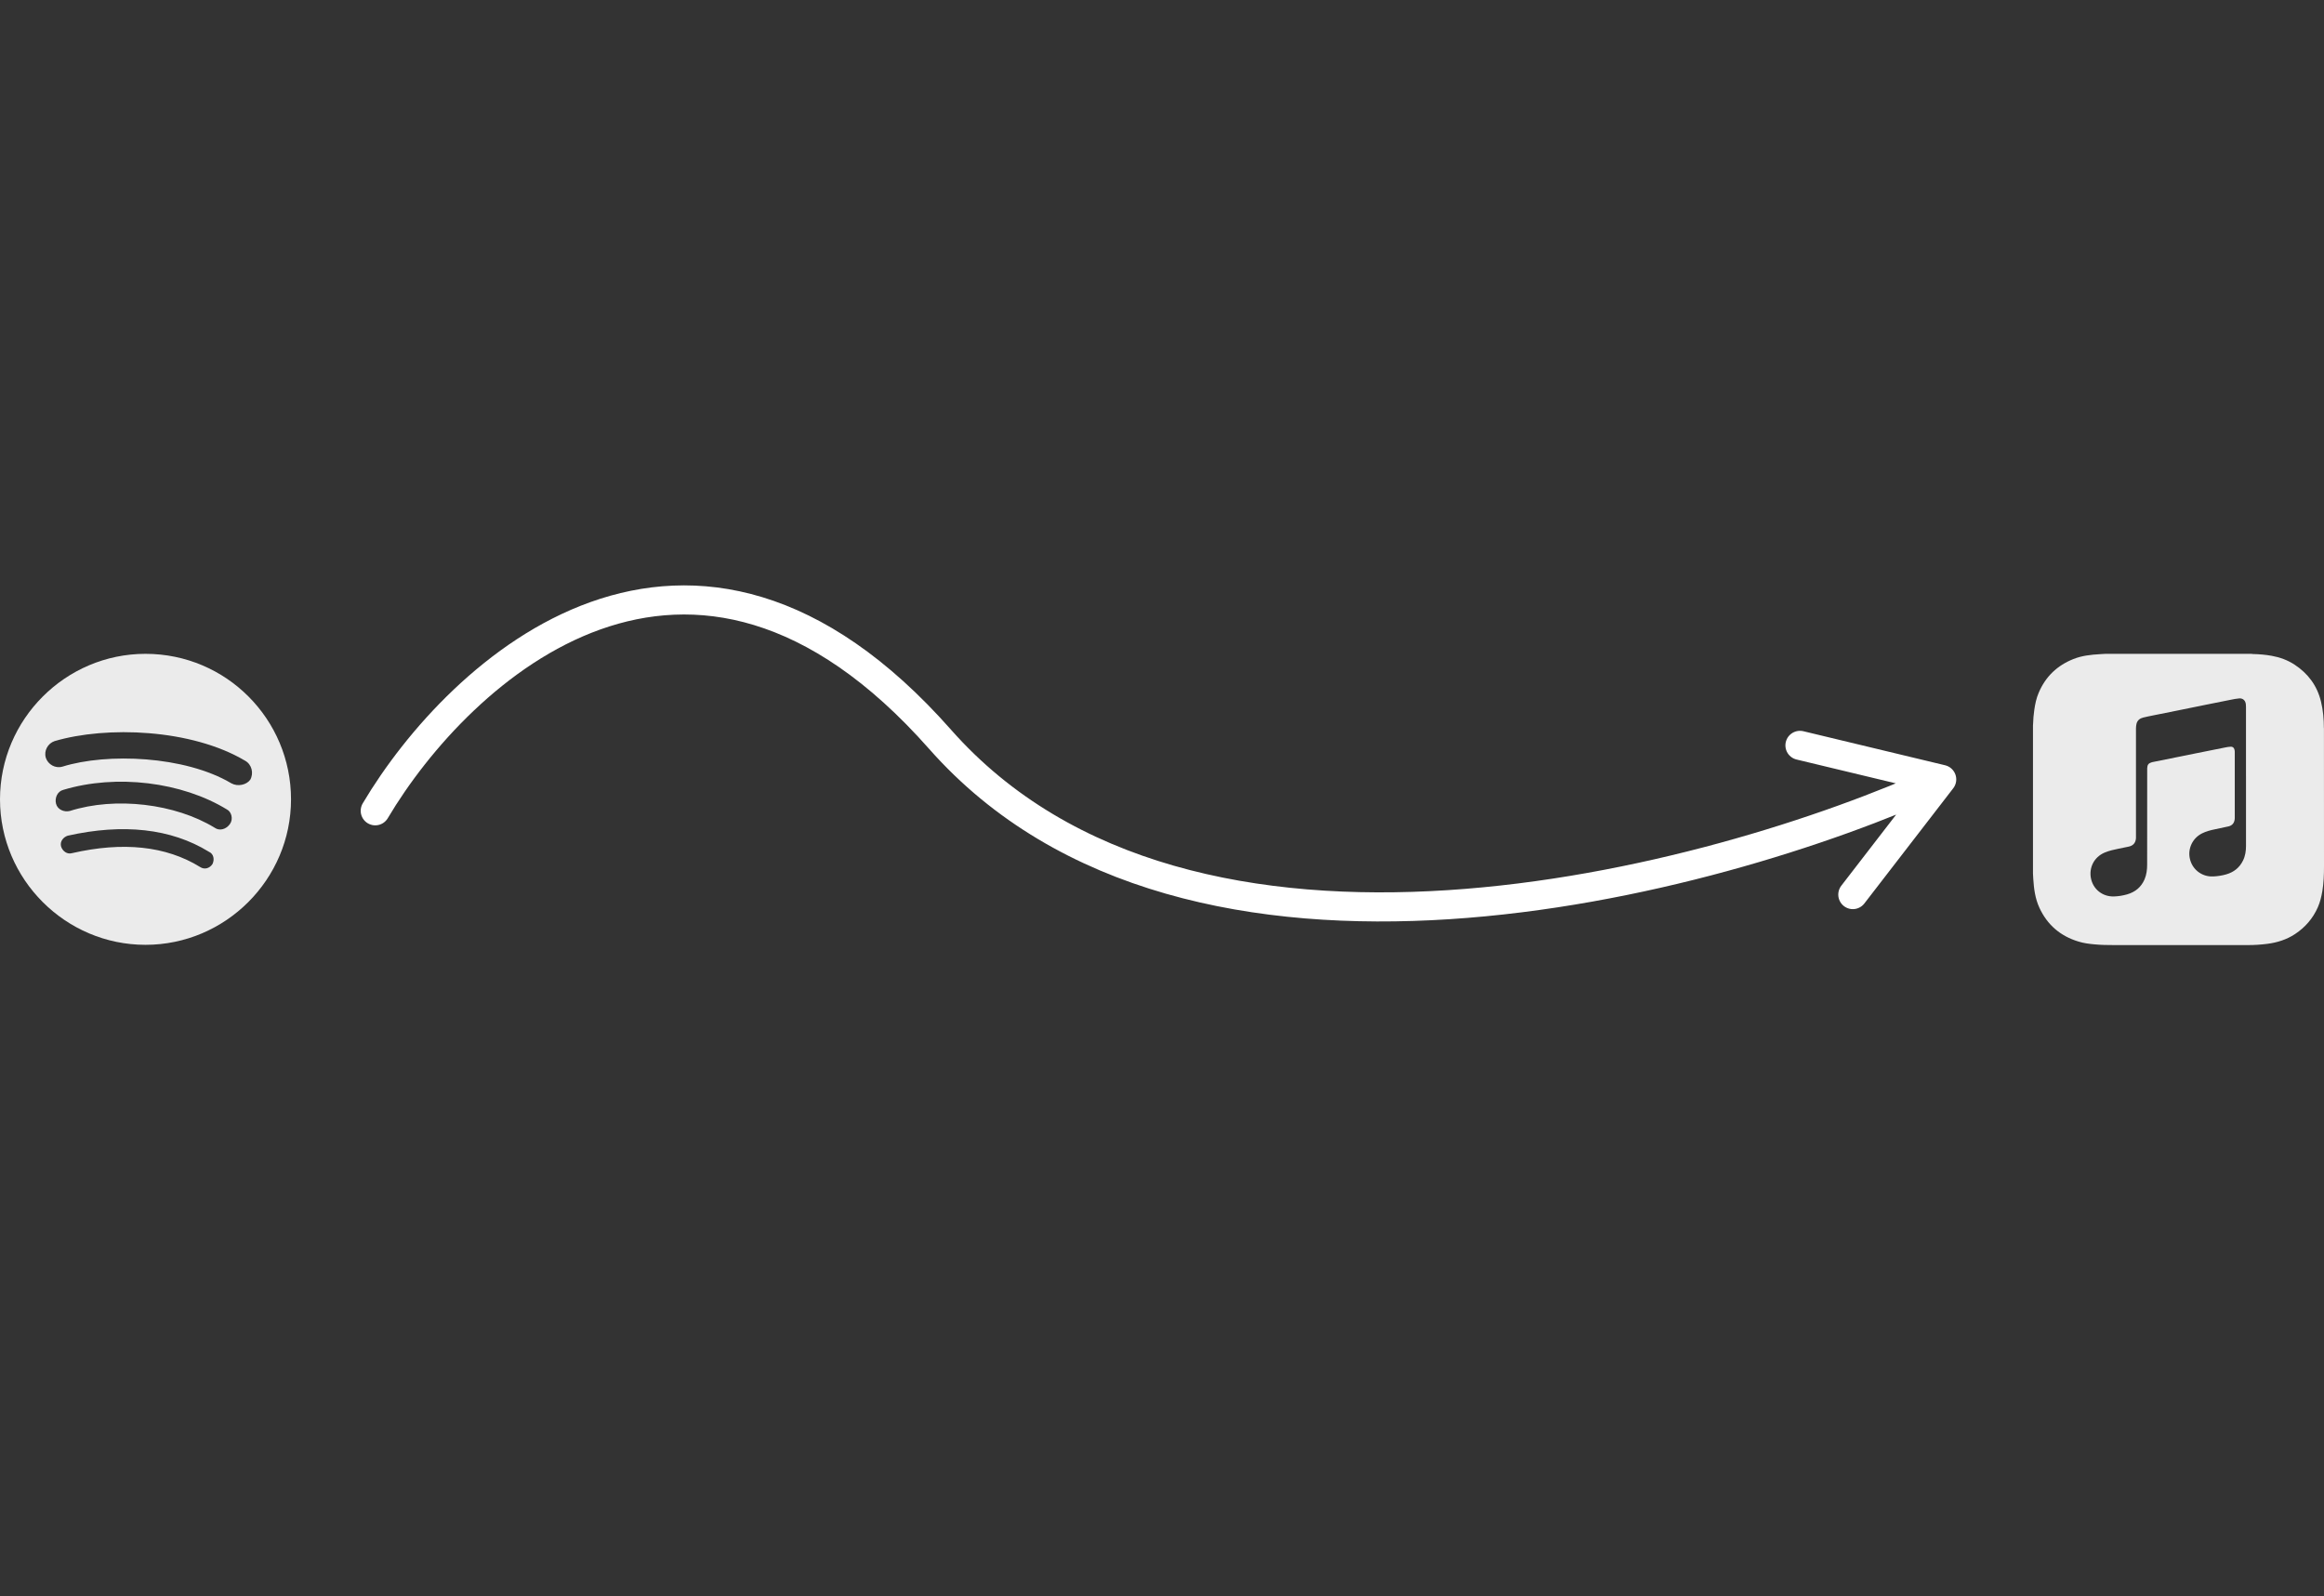 <svg width="559" height="384" viewBox="0 0 559 384" fill="none" xmlns="http://www.w3.org/2000/svg">
<rect x="0" y="0" width="559" height="384" fill="#333333" stroke="none"/>
<path d="M35 157.28C15.75 157.28 0 173.03 0 192.28C0 211.53 15.75 227.28 35 227.28C54.25 227.28 70 211.53 70 192.28C70 173.03 54.425 157.28 35 157.28ZM51.103 207.855C50.403 208.902 49.178 209.255 48.125 208.555C39.9 203.48 29.575 202.427 17.322 205.227C16.103 205.583 15.05 204.705 14.7 203.655C14.35 202.427 15.225 201.38 16.275 201.03C29.575 198.052 41.125 199.28 50.225 204.88C51.45 205.405 51.622 206.802 51.103 207.855ZM55.303 198.23C54.425 199.455 52.85 199.98 51.622 199.105C42.175 193.33 27.825 191.58 16.8 195.08C15.403 195.43 13.825 194.73 13.475 193.33C13.125 191.93 13.825 190.352 15.225 190.002C28 186.155 43.75 188.083 54.6 194.73C55.653 195.258 56.175 197.005 55.303 198.23ZM55.653 188.43C44.45 181.78 25.725 181.08 15.05 184.408C13.3 184.93 11.55 183.88 11.025 182.305C10.5 180.552 11.55 178.805 13.125 178.277C25.55 174.602 46.025 175.302 58.978 183.005C60.55 183.88 61.075 185.98 60.2 187.555C59.328 188.783 57.225 189.302 55.653 188.43Z" fill="white" fill-opacity="0.9"/>
<path d="M558.971 175.162C558.971 173.007 558.79 170.862 558.276 168.764C557.353 164.943 555.176 162.025 551.919 159.881C550.244 158.786 548.4 158.114 546.44 157.76C544.935 157.486 543.41 157.361 541.883 157.326C541.77 157.315 541.645 157.291 541.518 157.28H506.451C506.007 157.315 505.563 157.337 505.119 157.359C502.943 157.484 500.779 157.711 498.728 158.532C494.832 160.072 492.016 162.763 490.376 166.64C489.807 167.952 489.521 169.342 489.317 170.756C489.147 171.897 489.055 173.049 489.022 174.201C489.022 174.293 489 174.382 489 174.474V210.157C489.022 210.568 489.046 210.978 489.068 211.389C489.217 213.774 489.523 216.134 490.527 218.323C492.419 222.464 495.597 225.188 499.961 226.499C501.18 226.876 502.457 227.047 503.732 227.16C505.351 227.32 506.968 227.342 508.586 227.342H540.759C542.286 227.342 543.813 227.239 545.339 227.047C547.744 226.738 549.999 226.031 552.04 224.686C554.49 223.066 556.336 220.922 557.519 218.242C558.066 217.01 558.374 215.701 558.602 214.376C558.932 212.403 559 210.406 559 208.412C558.989 197.326 559 186.243 558.989 175.157L558.971 175.162ZM540.24 186.803V203.476C540.24 204.696 540.07 205.894 539.523 206.999C538.681 208.72 537.314 209.804 535.479 210.33C534.464 210.625 533.416 210.785 532.357 210.831C529.588 210.969 527.184 209.086 526.694 206.349C526.272 204.092 527.354 201.604 529.723 200.442C530.657 199.986 531.672 199.713 532.685 199.507C533.79 199.268 534.895 199.051 535.988 198.8C536.798 198.618 537.32 198.127 537.48 197.293C537.526 197.111 537.537 196.917 537.537 196.735C537.537 191.432 537.537 186.129 537.537 180.839C537.537 180.657 537.502 180.473 537.458 180.303C537.344 179.858 537.025 179.595 536.57 179.617C536.102 179.639 535.647 179.72 535.192 179.812C532.97 180.246 530.749 180.69 528.538 181.146L517.749 183.324C517.704 183.335 517.647 183.359 517.601 183.359C516.791 183.587 516.507 183.953 516.472 184.795C516.461 184.92 516.472 185.047 516.472 185.172C516.461 192.768 516.472 200.363 516.461 207.956C516.461 209.189 516.323 210.397 515.835 211.536C515.026 213.406 513.591 214.582 511.655 215.14C510.629 215.436 509.582 215.609 508.51 215.641C505.719 215.744 503.393 213.885 502.916 211.138C502.505 208.766 503.588 206.211 506.276 205.07C507.324 204.637 508.407 204.398 509.512 204.171C510.343 204 511.187 203.829 512.018 203.658C513.134 203.42 513.716 202.712 513.773 201.572V201.138C513.773 192.494 513.773 183.85 513.773 175.205C513.773 174.84 513.819 174.476 513.897 174.122C514.103 173.29 514.696 172.81 515.492 172.615C516.233 172.42 516.997 172.285 517.747 172.125C519.889 171.691 522.019 171.258 524.161 170.835L530.78 169.489C532.74 169.101 534.687 168.703 536.647 168.315C537.285 168.19 537.935 168.052 538.582 168.006C539.481 167.928 540.109 168.497 540.201 169.41C540.223 169.627 540.236 169.843 540.236 170.06V186.79L540.24 186.803Z" fill="white" fill-opacity="0.9"/>
<path d="M90.259 195.038C110.497 160.938 166 109.755 226.114 177.836C286.228 245.916 411.779 212.64 467.044 187.488M467.044 187.488L432.951 179.301M467.044 187.488L445.667 215.194" stroke="white" stroke-width="7" stroke-linecap="round"/>
</svg>
